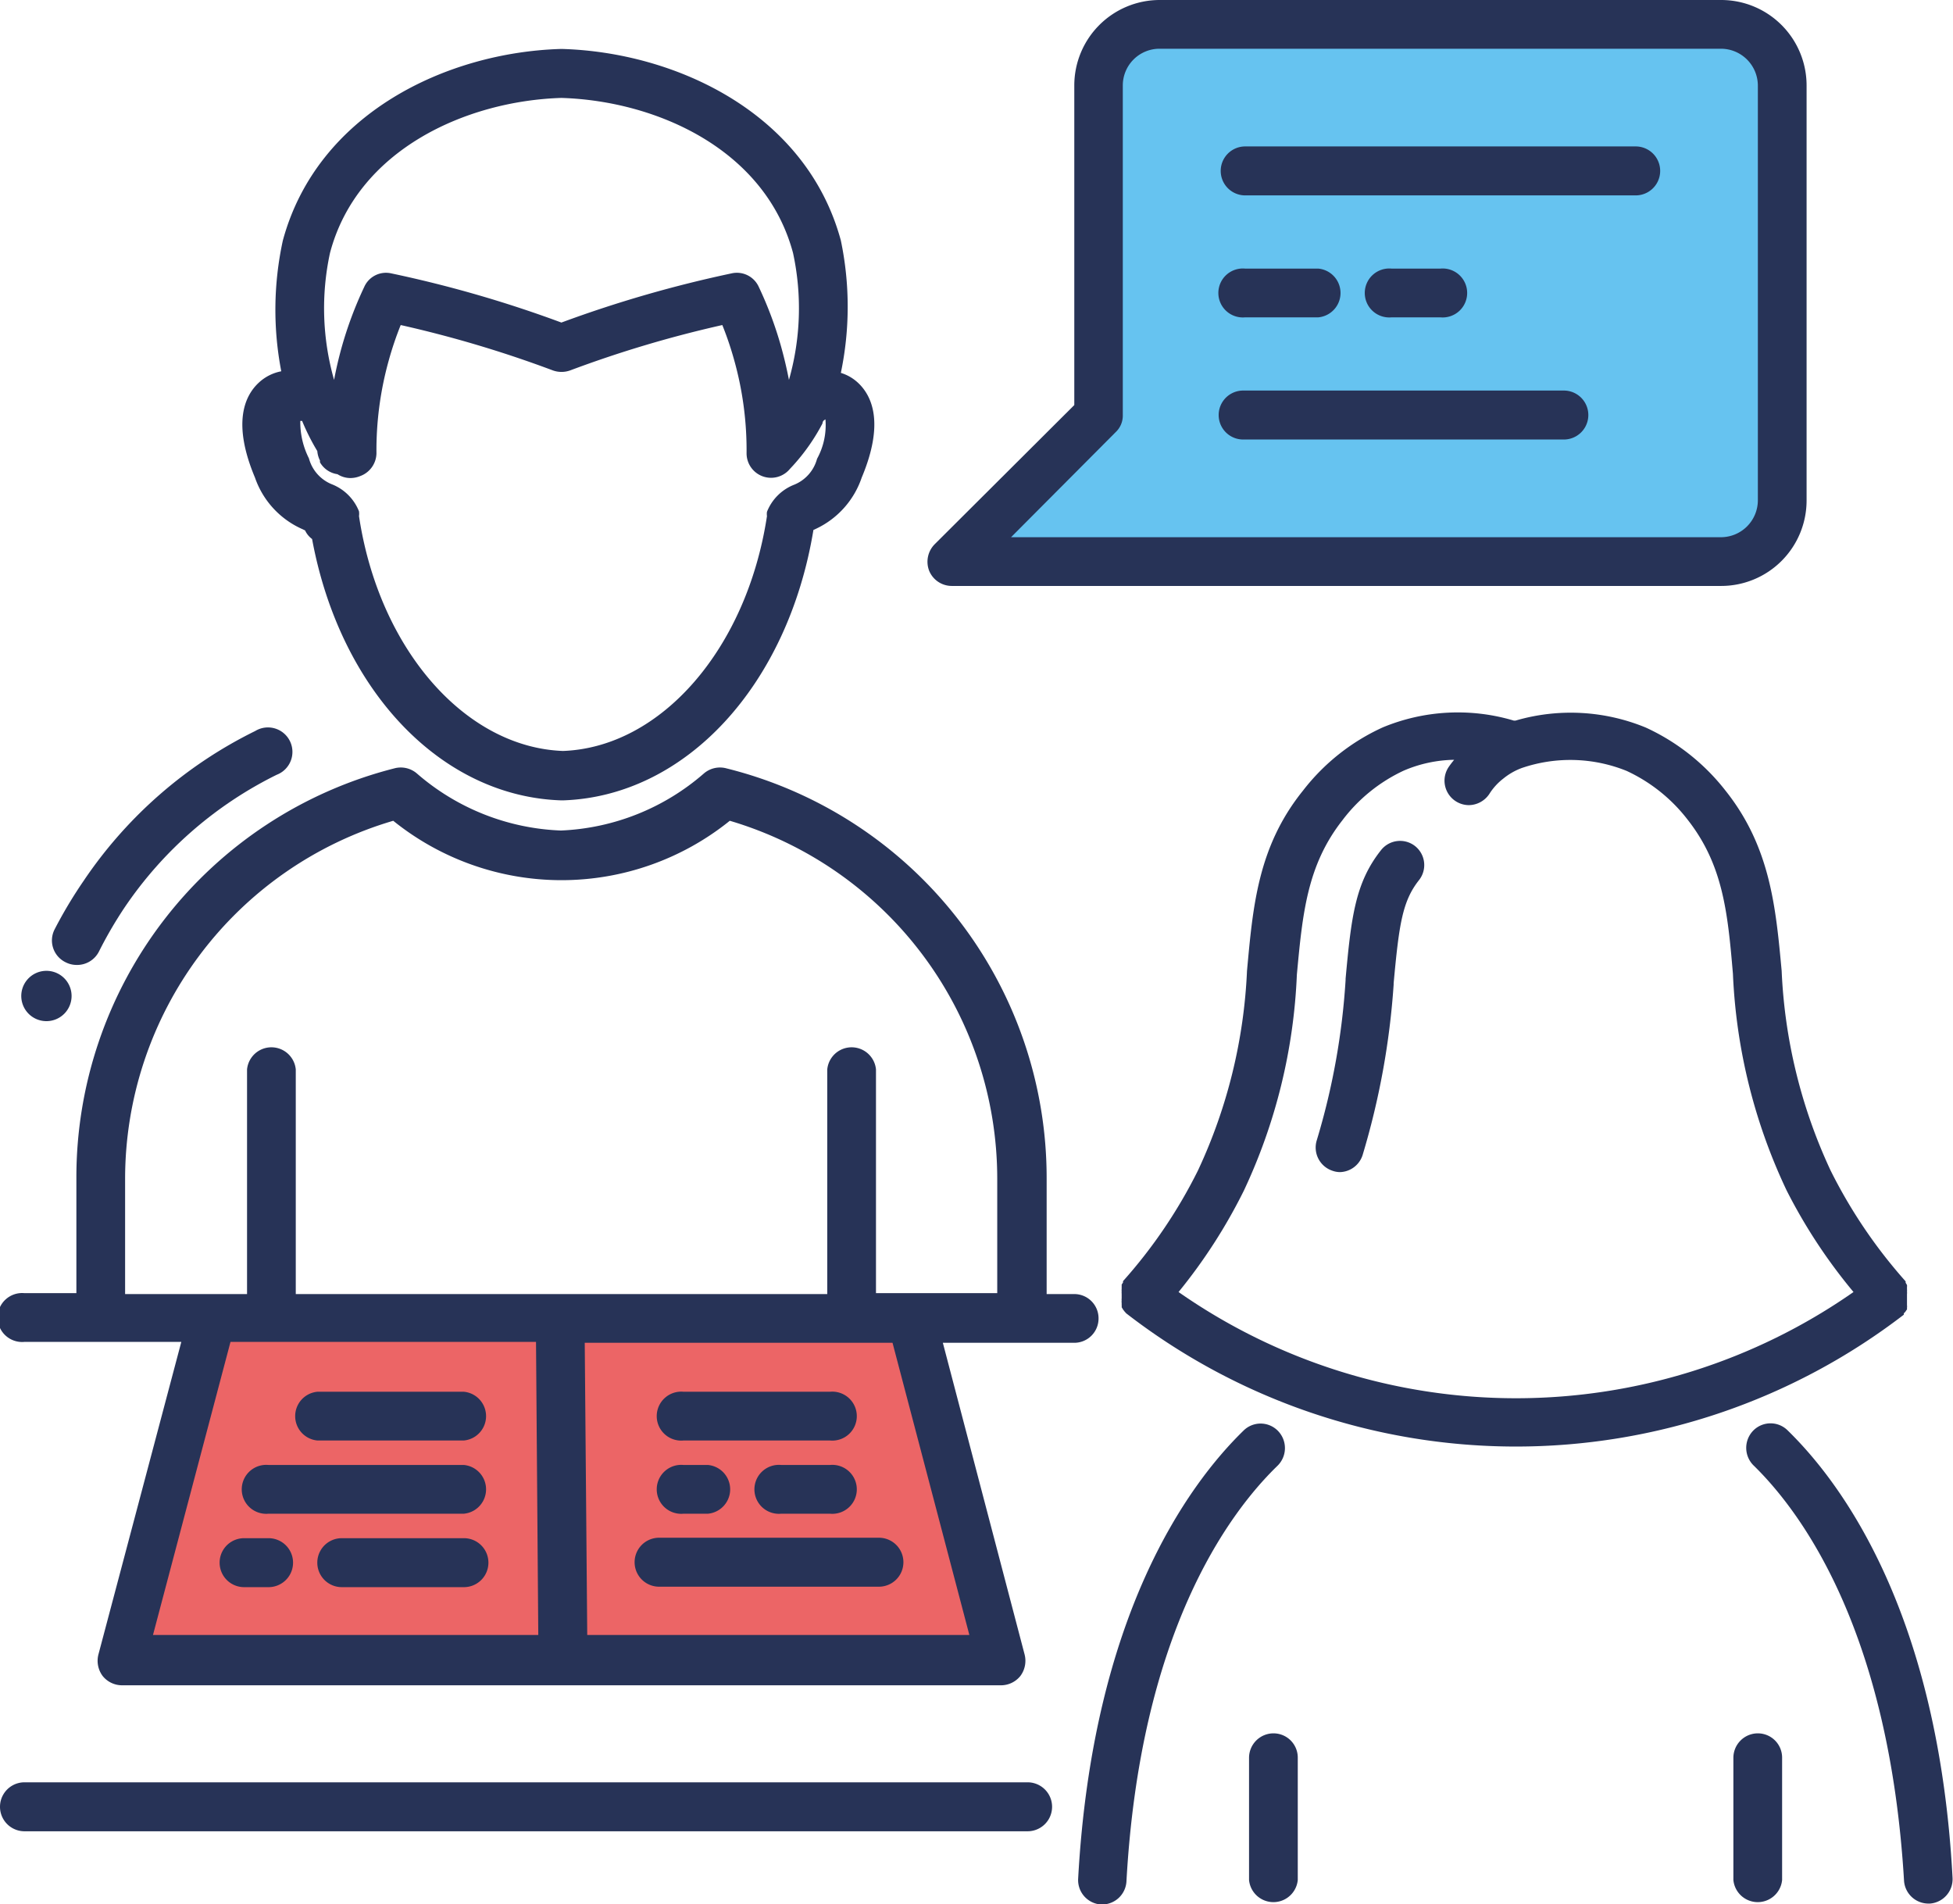 <svg xmlns="http://www.w3.org/2000/svg" viewBox="0 0 86.17 84.01"><defs><style>.cls-1{fill:#66c3f0;}.cls-2{fill:#ec6566;}.cls-3{fill:#273357;}</style></defs><title>Recurso 1</title><g id="Capa_2" data-name="Capa 2"><g id="Ilustraciones"><path class="cls-1" d="M75.94,1.08H51.17a2.71,2.71,0,0,0-2.7,2.69V18.31L42,24.77H75.94a2.7,2.7,0,0,0,2.69-2.69V3.77A2.7,2.7,0,0,0,75.94,1.08Z"/><polygon class="cls-2" points="24.31 58.17 9.34 58.17 5.39 73.25 44.16 73.25 40.21 58.17 24.31 58.17"/><path class="cls-3" d="M77.56,76.47a1.08,1.08,0,0,0-1.08,1.08v5.39a1.08,1.08,0,0,0,2.15,0V77.55A1.07,1.07,0,0,0,77.56,76.47Z"/><path class="cls-3" d="M56.19,76.47a1.08,1.08,0,0,0-1.08,1.08v5.39a1.08,1.08,0,0,0,2.15,0V77.55A1.07,1.07,0,0,0,56.19,76.47Z"/><path class="cls-3" d="M84,58l0,0,0-.06.07-.07a.61.61,0,0,1,.07-.1l0-.08a.37.37,0,0,0,0-.11l0-.08,0-.11s0-.06,0-.09v-.21a.43.43,0,0,0,0-.11.44.44,0,0,0,0-.1l0-.1a.36.36,0,0,0,0-.09l-.06-.1,0-.06,0,0,0,0a22.3,22.3,0,0,1-3.31-4.89,23.16,23.16,0,0,1-2.16-8.81c-.26-2.81-.5-5.46-2.47-7.94a9.47,9.47,0,0,0-3.52-2.79,8.68,8.68,0,0,0-5.75-.31h-.08a8.64,8.64,0,0,0-5.78.3,9.32,9.32,0,0,0-3.52,2.79c-2,2.48-2.21,5.13-2.47,7.95a23.16,23.16,0,0,1-2.16,8.8,22.05,22.05,0,0,1-3.31,4.89l0,0,0,0,0,.06-.06.09a1,1,0,0,1,0,.1l0,.1a.36.36,0,0,0,0,.1.44.44,0,0,0,0,.1v.21a.36.36,0,0,0,0,.1.3.3,0,0,0,0,.1l0,.1a.36.36,0,0,1,0,.09l.06.1.06.08.08.09,0,0,0,0,0,0A28.09,28.09,0,0,0,84,58ZM52,57a23.81,23.81,0,0,0,2.88-4.47A24.74,24.74,0,0,0,57.22,43c.25-2.69.45-4.82,2-6.8A7.19,7.19,0,0,1,61.93,34a5.86,5.86,0,0,1,2.23-.48,4.08,4.08,0,0,0-.25.33,1.08,1.08,0,0,0,.9,1.67,1.1,1.1,0,0,0,.9-.49,2.6,2.6,0,0,1,.63-.69,2.83,2.83,0,0,1,.81-.46h0a6.63,6.63,0,0,1,4.62.13,7.23,7.23,0,0,1,2.69,2.15c1.57,2,1.77,4.11,2,6.8a24.74,24.74,0,0,0,2.37,9.56A23.77,23.77,0,0,0,81.78,57,26,26,0,0,1,52,57Z"/><path class="cls-3" d="M48.47,58.17a1.07,1.07,0,0,0-1.07-1.08H46.18V52a18.62,18.62,0,0,0-14.12-18.1,1.09,1.09,0,0,0-1,.22,10.25,10.25,0,0,1-6.31,2.52,10.27,10.27,0,0,1-6.36-2.52,1.09,1.09,0,0,0-1-.22A18.62,18.62,0,0,0,3.37,52v5.05H1.08a1.08,1.08,0,1,0,0,2.15H8L4.34,73a1.12,1.12,0,0,0,.19.94,1.1,1.1,0,0,0,.86.41H44.16a1.1,1.1,0,0,0,.86-.41,1.12,1.12,0,0,0,.19-.94L41.6,59.24h5.8A1.07,1.07,0,0,0,48.47,58.17ZM5.52,52A16.47,16.47,0,0,1,17.35,36.21a11.83,11.83,0,0,0,14.85,0A16.47,16.47,0,0,1,44,52v5.05H38.65V47.18a1.08,1.08,0,0,0-2.15,0v9.91H13.05V47.18a1.08,1.08,0,0,0-2.15,0v9.91H5.52Zm4.65,7.2H23.65l.1,12.93h-17Zm32.6,12.93H25.91L25.8,59.24H39.38Z"/><path class="cls-3" d="M42,25.85H75.94a3.77,3.77,0,0,0,3.77-3.77V3.77A3.77,3.77,0,0,0,75.94,0H51.17A3.77,3.77,0,0,0,47.4,3.77v14.1L41.25,24A1.1,1.1,0,0,0,41,25.19,1.08,1.08,0,0,0,42,25.85Zm7.22-6.78a1,1,0,0,0,.32-.76V3.77a1.62,1.62,0,0,1,1.62-1.62H75.94a1.63,1.63,0,0,1,1.62,1.62V22.08a1.63,1.63,0,0,1-1.62,1.62H44.61Z"/><path class="cls-3" d="M72.17,6.46H54.94a1.08,1.08,0,1,0,0,2.16H72.17a1.08,1.08,0,0,0,0-2.16Z"/><path class="cls-3" d="M54.94,14h3.23a1.08,1.08,0,0,0,0-2.15H54.94a1.08,1.08,0,1,0,0,2.15Z"/><path class="cls-3" d="M63.55,14a1.08,1.08,0,1,0,0-2.15H61.4a1.08,1.08,0,1,0,0,2.15Z"/><path class="cls-3" d="M69,17.23H54.85a1.08,1.08,0,0,0,0,2.16H69a1.08,1.08,0,0,0,0-2.16Z"/><path class="cls-3" d="M78.88,63.11a1.07,1.07,0,0,0-1.52,0,1.09,1.09,0,0,0,0,1.53c2.23,2.17,6,7.46,6.65,18.34a1.08,1.08,0,0,0,1.07,1h.07a1.08,1.08,0,0,0,1-1.14C85.53,71.26,81.33,65.5,78.88,63.11Z"/><path class="cls-3" d="M56.38,63.12a1.07,1.07,0,0,0-1.52,0c-2.45,2.39-6.65,8.15-7.29,19.76a1.08,1.08,0,0,0,1,1.14h.06a1.08,1.08,0,0,0,1.07-1c.6-10.88,4.42-16.17,6.65-18.34A1.09,1.09,0,0,0,56.38,63.12Z"/><path class="cls-3" d="M45.34,78.63H1.08a1.08,1.08,0,0,0,0,2.16H45.34a1.08,1.08,0,0,0,0-2.16Z"/><path class="cls-3" d="M62.44,37.33a1.07,1.07,0,0,0-1.51.18c-1.13,1.43-1.31,2.93-1.56,5.67v.06a31,31,0,0,1-1.27,7.06,1.08,1.08,0,0,0,.69,1.35,1,1,0,0,0,.33.06,1.08,1.08,0,0,0,1-.75,34,34,0,0,0,1.37-7.52v-.06c.24-2.62.39-3.62,1.11-4.54A1.07,1.07,0,0,0,62.44,37.33Z"/><path class="cls-3" d="M2.05,45.05A1.11,1.11,0,1,0,.94,44,1.11,1.11,0,0,0,2.05,45.05Z"/><path class="cls-3" d="M2.89,42.45a1.07,1.07,0,0,0,.48.12,1.08,1.08,0,0,0,1-.6,18.24,18.24,0,0,1,1.11-1.91,17.37,17.37,0,0,1,6.73-5.88,1.08,1.08,0,1,0-.95-1.93,19.49,19.49,0,0,0-7.57,6.61A20,20,0,0,0,2.41,41,1.07,1.07,0,0,0,2.89,42.45Z"/><path class="cls-3" d="M13.29,23.32l.17.08a1,1,0,0,0,.31.38c1.23,6.65,5.67,11.36,11,11.53h.07c5.41-.18,9.92-5.07,11.05-11.93l.13-.06a3.86,3.86,0,0,0,2-2.25c1-2.38.47-3.59-.16-4.18a1.94,1.94,0,0,0-.76-.44,14.27,14.27,0,0,0,0-5.84C35.58,5,29.84,2.31,24.81,2.16h-.07C19.71,2.31,14,5,12.48,10.61a14.34,14.34,0,0,0-.07,5.77,2,2,0,0,0-1,.51c-.63.59-1.16,1.8-.16,4.18A3.86,3.86,0,0,0,13.29,23.32ZM36.42,18.5a3.08,3.08,0,0,1-.37,1.74,1.71,1.71,0,0,1-1,1.14,2.12,2.12,0,0,0-1.21,1.2h0v0a.67.67,0,0,0,0,.19c-.89,5.85-4.67,10.2-9,10.36-4.33-.16-8.12-4.51-9-10.36a.8.8,0,0,0,0-.21h0a2.12,2.12,0,0,0-1.21-1.2,1.71,1.71,0,0,1-1-1.14,3.53,3.53,0,0,1-.38-1.65h.08s0,0,0,0A9.79,9.79,0,0,0,14,19.9a1.11,1.11,0,0,0,.12.42.22.22,0,0,0,0,.08,1.06,1.06,0,0,0,.77.52,1.06,1.06,0,0,0,.57.17A1.15,1.15,0,0,0,15.9,21a1.09,1.09,0,0,0,.71-1,14.72,14.72,0,0,1,.54-4.09,14.51,14.51,0,0,1,.53-1.57,51,51,0,0,1,6.71,2,1.13,1.13,0,0,0,.77,0,51,51,0,0,1,6.71-2,14.51,14.51,0,0,1,.53,1.57A14.72,14.72,0,0,1,32.94,20a1.08,1.08,0,0,0,1.91.69l.13-.14,0,0a8.87,8.87,0,0,0,1.31-1.87s0-.09.07-.14ZM14.56,11.16c1.2-4.55,6-6.71,10.21-6.84,4.23.13,9,2.29,10.22,6.84a11.54,11.54,0,0,1-.18,5.6q-.14-.72-.33-1.41a16.64,16.64,0,0,0-1-2.69,1.06,1.06,0,0,0-1.2-.6,53.79,53.79,0,0,0-7.51,2.17,53,53,0,0,0-7.51-2.17,1.05,1.05,0,0,0-1.19.6,16.9,16.9,0,0,0-1,2.68c-.13.47-.24.94-.33,1.42A11.54,11.54,0,0,1,14.56,11.16Z"/><path class="cls-3" d="M29.08,70h9.7a1.08,1.08,0,0,0,0-2.16h-9.7a1.08,1.08,0,0,0,0,2.16Z"/><path class="cls-3" d="M20.47,67.86H15.08a1.08,1.08,0,0,0,0,2.16h5.39a1.08,1.08,0,0,0,0-2.16Z"/><path class="cls-3" d="M36.62,64.63H34.47a1.08,1.08,0,1,0,0,2.15h2.15a1.08,1.08,0,1,0,0-2.15Z"/><path class="cls-3" d="M20.47,64.63H11.85a1.08,1.08,0,1,0,0,2.15h8.62a1.08,1.08,0,0,0,0-2.15Z"/><path class="cls-3" d="M30.16,66.78h1.08a1.08,1.08,0,0,0,0-2.15H30.16a1.08,1.08,0,1,0,0,2.15Z"/><path class="cls-3" d="M11.85,67.86H10.77a1.08,1.08,0,0,0,0,2.16h1.08a1.08,1.08,0,1,0,0-2.16Z"/><path class="cls-3" d="M30.16,63.55h6.46a1.08,1.08,0,1,0,0-2.15H30.16a1.08,1.08,0,1,0,0,2.15Z"/><path class="cls-3" d="M14,63.55h6.47a1.08,1.08,0,0,0,0-2.15H14a1.08,1.08,0,0,0,0,2.15Z"/></g></g></svg>